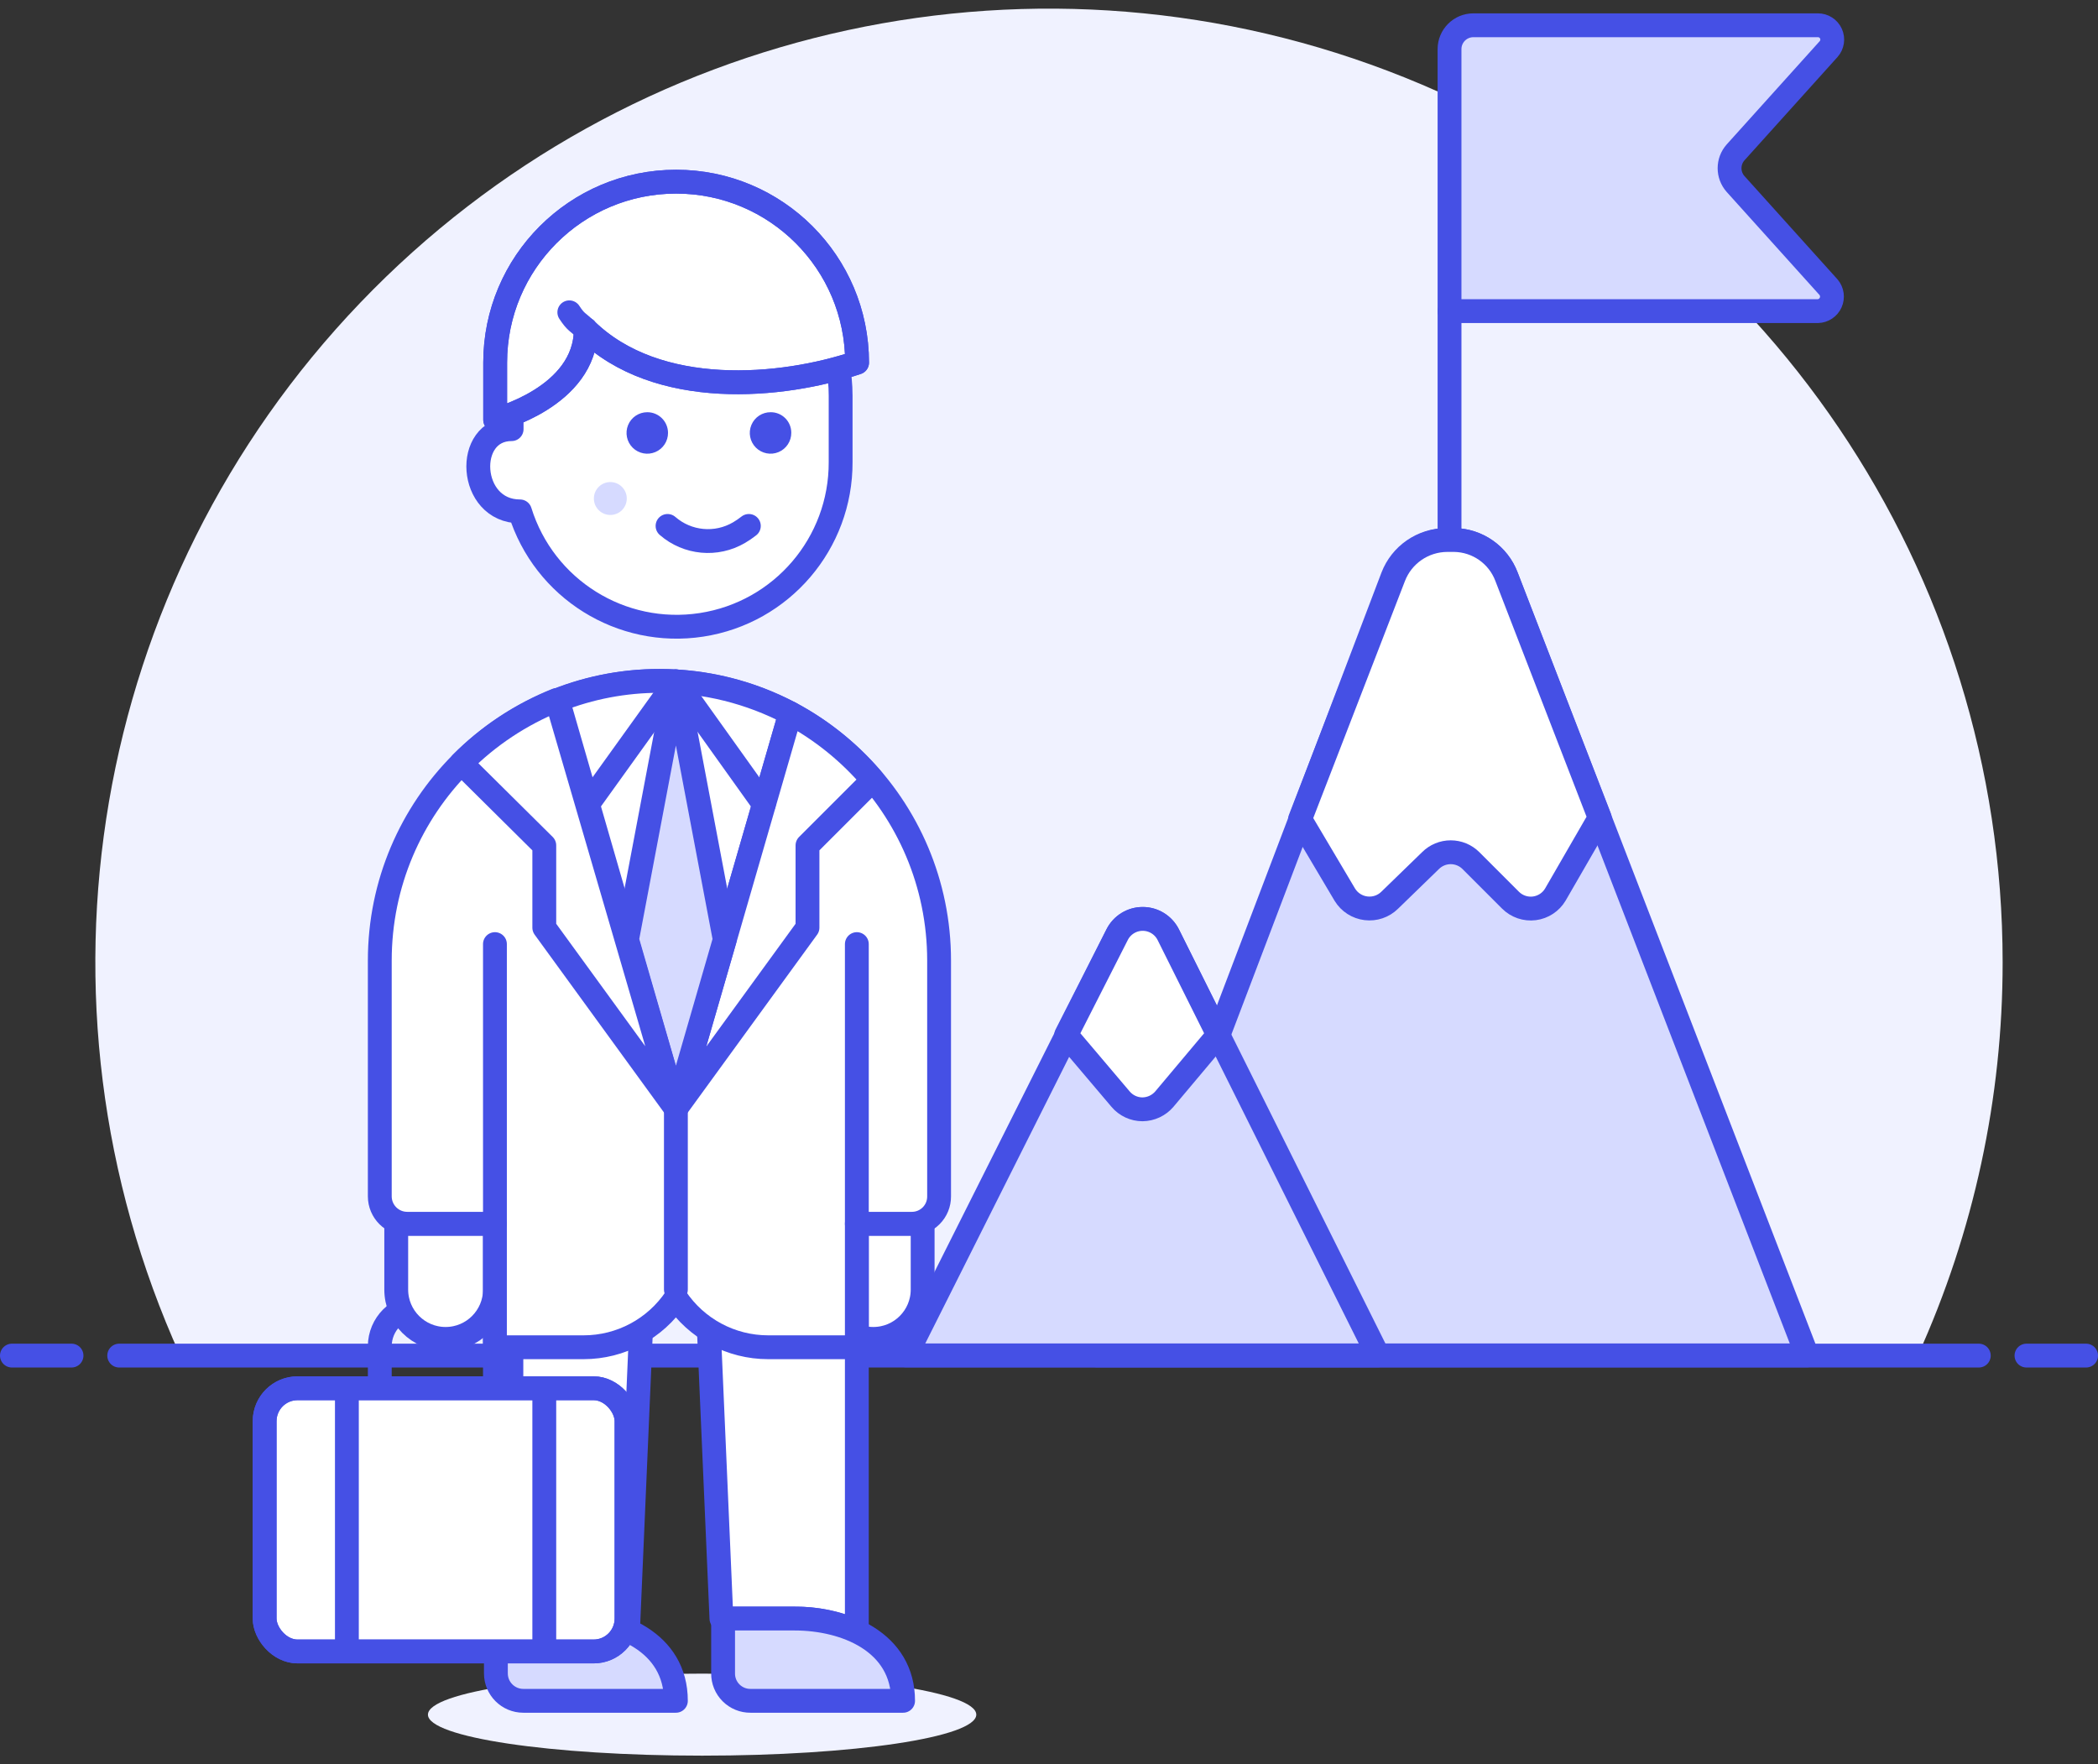 <svg width="88px" height="74px" viewBox="0 0 88 74" version="1.1" xmlns="http://www.w3.org/2000/svg" xmlns:xlink="http://www.w3.org/1999/xlink">
    <rect x="0" y="0" width="88" height="74" fill="#333333" stroke="none"/>
    <!-- Generator: Sketch 48.2 (47327) - http://www.bohemiancoding.com/sketch -->
    <desc>Created with Sketch.</desc>
    <defs></defs>
    <g id="Page-1" stroke="none" stroke-width="1" fill="none" fill-rule="evenodd">
        <g id="success-goal-businessman">
            <path d="M84,40.36 C83.998,24.025 74.064,9.332 58.905,3.244 C43.746,-2.843 26.409,0.9 15.111,12.698 C3.812,24.496 0.823,41.978 7.56,56.86 L80.44,56.86 C82.79,51.677 84.004,46.051 84,40.36 Z" id="Shape" fill="#F0F2FF" fill-rule="nonzero"></path>
            <path d="M5,56.86 L83,56.86" id="Shape" stroke="#4550E5" stroke-linecap="round" stroke-linejoin="round"></path>
            <path d="M0.5,56.86 L3,56.86" id="Shape" stroke="#4550E5" stroke-linecap="round" stroke-linejoin="round"></path>
            <path d="M85,56.86 L87.5,56.86" id="Shape" stroke="#4550E5" stroke-linecap="round" stroke-linejoin="round"></path>
            <ellipse id="Oval" fill="#F0F2FF" fill-rule="nonzero" cx="29.45" cy="71.92" rx="11.5" ry="1.72"></ellipse>
            <path d="M38.7,54.09 C38.7,55.233 37.773,56.16 36.63,56.16 C35.487,56.16 34.56,55.233 34.56,54.09 L34.56,51.33 L38.7,51.33 L38.7,54.09 Z" id="Shape" stroke="#4550E5" fill="#FFFFFF" fill-rule="nonzero" stroke-linecap="round" stroke-linejoin="round"></path>
            <path d="M33.33,67.89 C34.23,67.88 35.121,68.068 35.94,68.44 L35.94,48.57 L20.76,48.57 L20.76,67.89 L23.76,67.89 C24.648,67.883 25.527,68.064 26.34,68.42 L26.87,56.16 C26.87,55.365 27.515,54.72 28.31,54.72 C29.105,54.72 29.75,55.365 29.75,56.16 L30.26,67.89 L33.33,67.89 Z" id="Shape" fill="#FFFFFF" fill-rule="nonzero"></path>
            <path d="M33.33,67.89 C34.23,67.88 35.121,68.068 35.94,68.44 L35.94,48.57 L20.76,48.57 L20.76,67.89 L23.76,67.89 C24.648,67.883 25.527,68.064 26.34,68.42 L26.87,56.16 C26.87,55.365 27.515,54.72 28.31,54.72 C29.105,54.72 29.75,55.365 29.75,56.16 L30.26,67.89 L33.33,67.89 Z" id="Shape" stroke="#4550E5" stroke-linecap="round" stroke-linejoin="round"></path>
            <path d="M37.88,71.34 C37.88,68.87 35.46,67.89 33.33,67.89 L30.33,67.89 L30.33,70.19 C30.327,70.496 30.448,70.79 30.664,71.006 C30.88,71.222 31.174,71.343 31.48,71.34 L37.88,71.34 Z" id="Shape" stroke="#4550E5" fill="#D6DAFF" fill-rule="nonzero" stroke-linecap="round" stroke-linejoin="round"></path>
            <path d="M28.35,71.34 C28.35,68.87 25.94,67.89 23.8,67.89 L20.8,67.89 L20.8,70.19 C20.8,70.825 21.315,71.34 21.95,71.34 L28.35,71.34 Z" id="Shape" stroke="#4550E5" fill="#D6DAFF" fill-rule="nonzero" stroke-linecap="round" stroke-linejoin="round"></path>
            <path d="M28.36,9.7 C24.549,9.7 21.46,12.789 21.46,16.6 L21.46,18 C19.46,18 19.63,21.45 21.81,21.45 C22.821,24.703 26.06,26.726 29.427,26.208 C32.793,25.69 35.274,22.786 35.26,19.38 L35.26,16.6 C35.26,14.77 34.533,13.015 33.239,11.721 C31.945,10.427 30.19,9.7 28.36,9.7 Z" id="Shape" stroke="#4550E5" fill="#FFFFFF" fill-rule="nonzero" stroke-linecap="round" stroke-linejoin="round"></path>
            <path d="M27.15,17.29 C26.797,17.29 26.479,17.503 26.345,17.829 C26.211,18.156 26.288,18.531 26.538,18.779 C26.789,19.027 27.165,19.099 27.49,18.961 C27.815,18.823 28.024,18.503 28.02,18.15 C28.015,17.673 27.627,17.29 27.15,17.29 Z" id="Shape" fill="#4550E5" fill-rule="nonzero"></path>
            <path d="M32.33,17.29 C31.976,17.286 31.655,17.496 31.518,17.822 C31.381,18.148 31.455,18.525 31.705,18.775 C31.955,19.025 32.332,19.099 32.658,18.962 C32.984,18.825 33.194,18.504 33.19,18.15 C33.19,17.675 32.805,17.29 32.33,17.29 Z" id="Shape" fill="#4550E5" fill-rule="nonzero"></path>
            <path d="M26.29,20.91 C26.29,21.291 25.981,21.6 25.6,21.6 C25.219,21.6 24.91,21.291 24.91,20.91 C24.91,20.529 25.219,20.22 25.6,20.22 C25.981,20.22 26.29,20.529 26.29,20.91 Z" id="Shape" fill="#D6DAFF" fill-rule="nonzero"></path>
            <path d="M28,22.06 C28.836,22.788 30.044,22.901 31,22.34 C31.143,22.256 31.28,22.162 31.41,22.06" id="Shape" stroke="#4550E5" stroke-linecap="round" stroke-linejoin="round"></path>
            <path d="M24.57,13.82 C27.57,16.76 32.81,16.27 35.95,15.21 C35.95,11.018 32.552,7.62 28.36,7.62 C24.168,7.62 20.77,11.018 20.77,15.21 L20.77,17.61 C20.77,17.61 24.57,16.66 24.57,13.81" id="Shape" stroke="#4550E5" fill="#FFFFFF" fill-rule="nonzero" stroke-linecap="round" stroke-linejoin="round"></path>
            <path d="M24.57,13.82 C27.57,16.76 32.81,16.27 35.95,15.21 C35.95,11.018 32.552,7.62 28.36,7.62 C24.168,7.62 20.77,11.018 20.77,15.21 L20.77,17.61 C20.77,17.61 24.57,16.66 24.57,13.81" id="Shape" stroke="#4550E5" stroke-linecap="round" stroke-linejoin="round"></path>
            <path d="M24.57,13.82 C24.22,13.48 24.17,13.54 23.88,13.1" id="Shape" stroke="#4550E5" stroke-linecap="round" stroke-linejoin="round"></path>
            <rect id="Rectangle-path" stroke="#4550E5" fill="#FFFFFF" fill-rule="nonzero" x="11.1" y="58.23" width="15.18" height="11.04" rx="1.38"></rect>
            <path d="M14.55,58.23 L14.55,69.22" id="Shape" stroke="#4550E5"></path>
            <path d="M22.83,58.28 L22.83,69.27" id="Shape" stroke="#4550E5"></path>
            <path d="M15.93,58.16 L15.93,56.47 C15.93,55.537 16.687,54.78 17.62,54.78 L19.76,54.78 C20.208,54.78 20.638,54.958 20.955,55.275 C21.272,55.592 21.45,56.022 21.45,56.47 L21.45,58.16" id="Shape" stroke="#4550E5"></path>
            <rect id="Rectangle-path" stroke="#4550E5" x="11.1" y="58.23" width="15.18" height="11.04" rx="1.38"></rect>
            <path d="M20.76,54.09 C20.76,55.233 19.833,56.16 18.69,56.16 C17.547,56.16 16.62,55.233 16.62,54.09 L16.62,51.33 L20.76,51.33 L20.76,54.09 Z" id="Shape" stroke="#4550E5" fill="#FFFFFF" fill-rule="nonzero" stroke-linecap="round" stroke-linejoin="round"></path>
            <path d="M39.39,40.29 C39.39,33.812 34.138,28.56 27.66,28.56 C21.182,28.56 15.93,33.812 15.93,40.29 L15.93,50.18 C15.93,50.815 16.445,51.33 17.08,51.33 L20.76,51.33 L20.76,56.51 L24.48,56.51 C26.035,56.51 27.487,55.734 28.35,54.44 C29.213,55.734 30.665,56.51 32.22,56.51 L35.94,56.51 L35.94,51.33 L38.24,51.33 C38.546,51.333 38.84,51.212 39.056,50.996 C39.272,50.78 39.393,50.486 39.39,50.18 L39.39,40.29 Z" id="Shape" fill="#FFFFFF" fill-rule="nonzero"></path>
            <path d="M39.39,40.29 C39.39,33.812 34.138,28.56 27.66,28.56 C21.182,28.56 15.93,33.812 15.93,40.29 L15.93,50.18 C15.93,50.815 16.445,51.33 17.08,51.33 L20.76,51.33 L20.76,56.51 L24.48,56.51 C26.035,56.51 27.487,55.734 28.35,54.44 C29.213,55.734 30.665,56.51 32.22,56.51 L35.94,56.51 L35.94,51.33 L38.24,51.33 C38.546,51.333 38.84,51.212 39.056,50.996 C39.272,50.78 39.393,50.486 39.39,50.18 L39.39,40.29 Z" id="Shape" stroke="#4550E5" stroke-linecap="round" stroke-linejoin="round"></path>
            <path d="M35.94,51.33 L35.94,39.6" id="Shape" stroke="#4550E5" stroke-linecap="round" stroke-linejoin="round"></path>
            <path d="M20.76,51.33 L20.76,39.6" id="Shape" stroke="#4550E5" stroke-linecap="round" stroke-linejoin="round"></path>
            <path d="M28.35,46.5 L33.15,29.92 C31.457,29.028 29.573,28.562 27.66,28.56 C26.202,28.559 24.756,28.834 23.4,29.37 L28.35,46.5 Z" id="Shape" stroke="#4550E5" fill="#FFFFFF" fill-rule="nonzero" stroke-linecap="round" stroke-linejoin="round"></path>
            <path d="M33.15,29.92 L28.35,46.5 L33.87,38.91 L33.87,35.46 L36.61,32.72 C35.643,31.577 34.469,30.627 33.15,29.92 Z" id="Shape" stroke="#4550E5" fill="#FFFFFF" fill-rule="nonzero" stroke-linecap="round" stroke-linejoin="round"></path>
            <polygon id="Shape" stroke="#4550E5" fill="#D6DAFF" fill-rule="nonzero" stroke-linecap="round" stroke-linejoin="round" points="28.35 28.58 26.3 39.41 28.35 46.5 30.4 39.41"></polygon>
            <path d="M28.35,54.09 L28.35,46.5" id="Shape" stroke="#4550E5" stroke-linecap="round" stroke-linejoin="round"></path>
            <polyline id="Shape" stroke="#4550E5" stroke-linecap="round" stroke-linejoin="round" points="32.04 33.73 28.36 28.58 24.66 33.73"></polyline>
            <path d="M28.35,46.5 L23.35,29.36 C21.85,29.961 20.488,30.862 19.35,32.01 L22.83,35.46 L22.83,38.91 L28.35,46.5 Z" id="Shape" stroke="#4550E5" fill="#FFFFFF" fill-rule="nonzero" stroke-linecap="round" stroke-linejoin="round"></path>
            <path d="M60.65,22.65 C59.655,22.655 58.765,23.27 58.41,24.2 L46,56.85 L75.8,56.85 L63.19,24.19 C62.845,23.276 61.977,22.665 61,22.65 L60.65,22.65 Z" id="Shape" fill="#D6DAFF" fill-rule="nonzero"></path>
            <path d="M60.65,22.65 C59.655,22.655 58.765,23.27 58.41,24.2 L46,56.85 L75.8,56.85 L63.19,24.19 C62.845,23.276 61.977,22.665 61,22.65 L60.65,22.65 Z" id="Shape" stroke="#4550E5" stroke-linejoin="round"></path>
            <path d="M60.8,22.65 L60.8,13.06" id="Shape" stroke="#4550E5" stroke-linecap="round" stroke-linejoin="round"></path>
            <path d="M60.8,2.06 C60.8,1.508 61.248,1.06 61.8,1.06 L76.25,1.06 C76.487,1.059 76.703,1.198 76.8,1.414 C76.897,1.63 76.858,1.883 76.7,2.06 L72.8,6.39 C72.462,6.769 72.462,7.341 72.8,7.72 L76.7,12.05 C76.849,12.229 76.883,12.478 76.787,12.691 C76.692,12.903 76.483,13.043 76.25,13.05 L60.8,13.05 L60.8,2.06 Z" id="Shape" fill="#D6DAFF" fill-rule="nonzero"></path>
            <path d="M60.8,2.06 C60.8,1.508 61.248,1.06 61.8,1.06 L76.25,1.06 C76.487,1.059 76.703,1.198 76.8,1.414 C76.897,1.63 76.858,1.883 76.7,2.06 L72.8,6.39 C72.462,6.769 72.462,7.341 72.8,7.72 L76.7,12.05 C76.849,12.229 76.883,12.478 76.787,12.691 C76.692,12.903 76.483,13.043 76.25,13.05 L60.8,13.05 L60.8,2.06 Z" id="Shape" stroke="#4550E5" stroke-linejoin="round"></path>
            <path d="M49,39.2 C48.795,38.797 48.382,38.543 47.93,38.543 C47.478,38.543 47.065,38.797 46.86,39.2 L38,56.85 L57.8,56.85 L49,39.2 Z" id="Shape" stroke="#4550E5" fill="#D6DAFF" fill-rule="nonzero" stroke-linejoin="round"></path>
            <path d="M44.72,43.41 L47,46.1 C47.228,46.372 47.565,46.53 47.92,46.53 C48.275,46.527 48.61,46.37 48.84,46.1 L51.1,43.41 L49,39.2 C48.795,38.797 48.382,38.543 47.93,38.543 C47.478,38.543 47.065,38.797 46.86,39.2 L44.72,43.41 Z" id="Shape" stroke="#4550E5" fill="#FFFFFF" fill-rule="nonzero" stroke-linejoin="round"></path>
            <path d="M56.41,37.53 C56.603,37.844 56.928,38.054 57.295,38.098 C57.661,38.143 58.027,38.019 58.29,37.76 L60,36.1 C60.225,35.874 60.531,35.747 60.85,35.747 C61.169,35.747 61.475,35.874 61.7,36.1 L63.36,37.76 C63.623,38.021 63.991,38.147 64.359,38.1 C64.726,38.053 65.052,37.839 65.24,37.52 L67.1,34.3 L63.19,24.19 C62.845,23.276 61.977,22.665 61,22.65 L60.7,22.65 C59.705,22.655 58.815,23.27 58.46,24.2 L54.53,34.36 L56.41,37.53 Z" id="Shape" fill="#FFFFFF" fill-rule="nonzero"></path>
            <path d="M56.41,37.53 C56.603,37.844 56.928,38.054 57.295,38.098 C57.661,38.143 58.027,38.019 58.29,37.76 L60,36.1 C60.225,35.874 60.531,35.747 60.85,35.747 C61.169,35.747 61.475,35.874 61.7,36.1 L63.36,37.76 C63.623,38.021 63.991,38.147 64.359,38.1 C64.726,38.053 65.052,37.839 65.24,37.52 L67.1,34.3 L63.19,24.19 C62.845,23.276 61.977,22.665 61,22.65 L60.7,22.65 C59.705,22.655 58.815,23.27 58.46,24.2 L54.53,34.36 L56.41,37.53 Z" id="Shape" stroke="#4550E5" stroke-linejoin="round"></path>
        </g>
    </g>
</svg>
